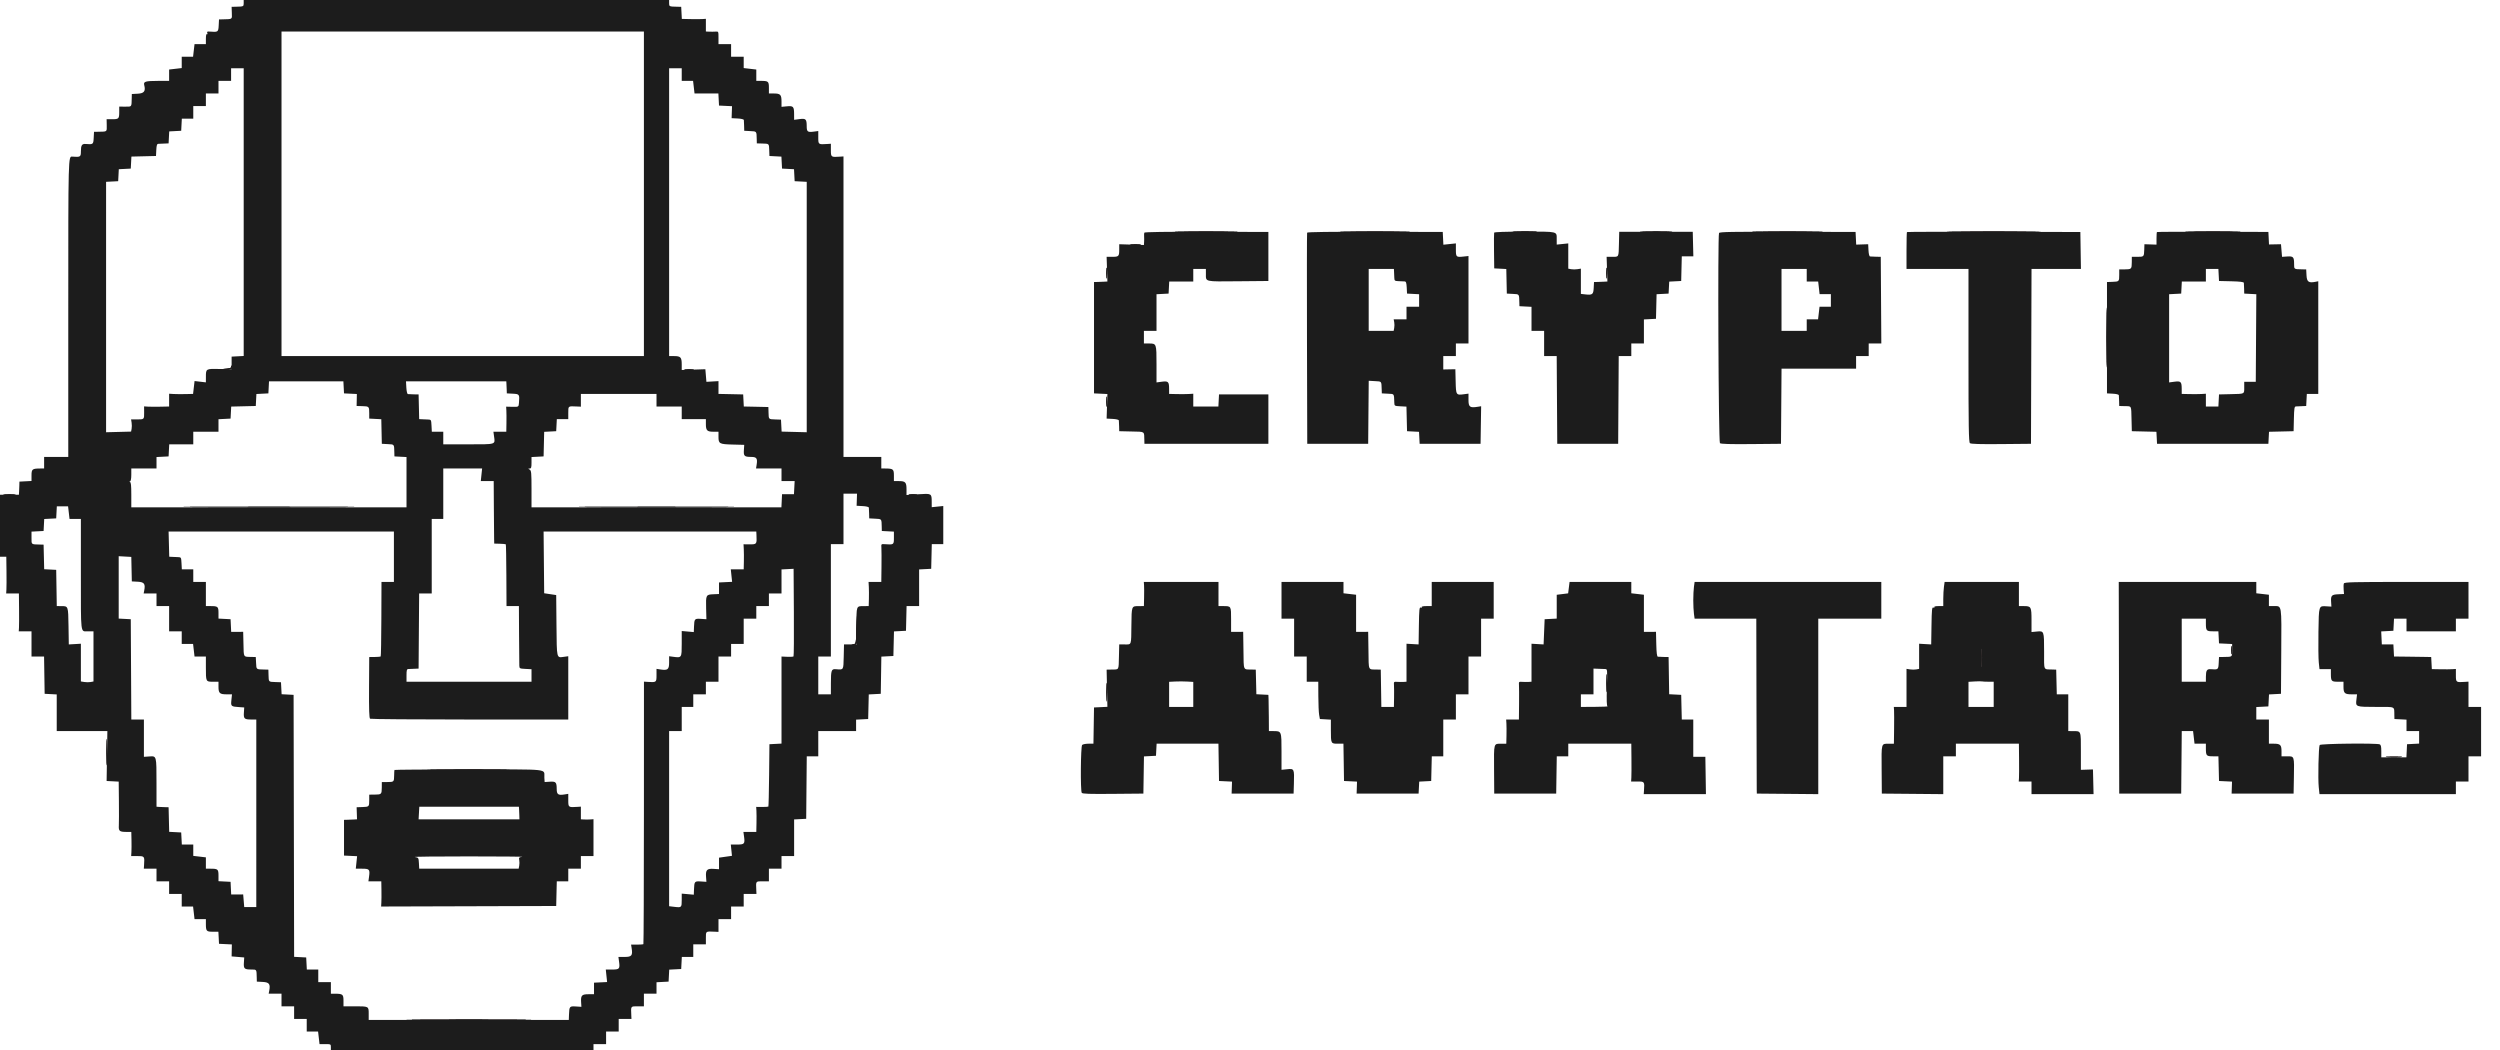 <svg id="svg" version="1.1" xmlns="http://www.w3.org/2000/svg" xmlns:xlink="http://www.w3.org/1999/xlink" width="400" height="168" viewBox="0, 0, 400,168"><g id="svgg"><path id="path0" d="M38.992 0.504 C 38.992 1.042,38.978 1.048,37.731 1.077 L 37.059 1.092 37.092 2.059 C 37.128 3.132,37.238 3.054,35.630 3.095 L 35.042 3.109 34.992 4.076 C 34.937 5.130,34.890 5.162,33.548 5.053 C 33.160 5.022,33.084 5.069,33.168 5.289 C 33.230 5.449,33.204 5.521,33.107 5.461 C 33.006 5.399,32.941 5.691,32.941 6.209 L 32.941 7.059 32.033 7.059 L 31.125 7.059 31.008 8.067 L 30.891 9.076 29.983 9.076 L 29.076 9.076 29.076 9.983 L 29.076 10.891 28.067 11.008 L 27.059 11.125 27.059 12.033 L 27.059 12.941 25.252 12.944 C 23.260 12.947,22.927 13.050,23.076 13.621 C 23.328 14.585,23.061 14.938,22.039 14.992 L 21.092 15.042 21.077 15.714 C 21.043 17.149,21.106 17.068,20.042 17.063 L 19.076 17.059 19.076 17.927 C 19.076 19.002,19.002 19.076,17.926 19.076 L 17.059 19.076 17.078 20.042 C 17.100 21.106,17.158 21.059,15.798 21.080 L 15.042 21.092 14.992 22.059 C 14.937 23.106,14.903 23.133,13.716 23.037 C 13.107 22.987,12.947 23.237,12.944 24.244 C 12.941 25.106,12.858 25.156,11.579 25.060 C 10.914 25.010,10.924 24.632,10.924 49.855 L 10.924 73.109 8.992 73.109 L 7.059 73.109 7.059 74.034 L 7.059 74.958 6.429 74.960 C 5.168 74.965,5.042 75.065,5.042 76.062 L 5.042 76.958 4.076 77.008 L 3.109 77.059 3.095 77.647 C 3.086 77.971,3.068 78.443,3.052 78.697 L 3.025 79.160 1.513 79.160 L 0.000 79.160 0.000 84.118 L 0.000 89.076 0.504 89.076 L 1.008 89.076 1.038 91.387 C 1.054 92.658,1.049 93.981,1.026 94.328 L 0.986 94.958 2.005 94.958 L 3.025 94.958 3.050 97.437 C 3.063 98.800,3.057 100.162,3.036 100.462 L 2.999 101.008 4.020 101.008 L 5.042 101.008 5.042 103.025 L 5.042 105.042 6.047 105.042 L 7.051 105.042 7.097 108.025 L 7.143 111.008 8.109 111.059 L 9.076 111.109 9.076 114.042 L 9.076 116.975 13.127 116.975 L 17.179 116.975 17.119 120.966 L 17.059 124.958 18.025 125.008 L 18.992 125.059 19.025 128.202 C 19.043 129.930,19.038 131.677,19.014 132.084 C 18.961 132.967,19.120 133.103,20.210 133.107 L 21.008 133.109 21.038 134.412 C 21.054 135.128,21.049 135.998,21.026 136.345 L 20.986 136.975 22.005 136.975 C 23.132 136.975,23.147 136.997,23.048 138.445 L 23.011 138.992 24.026 138.992 L 25.042 138.992 25.042 140.000 L 25.042 141.008 26.050 141.008 L 27.059 141.008 27.059 142.017 L 27.059 143.025 28.067 143.025 L 29.076 143.025 29.076 144.034 L 29.076 145.042 29.983 145.042 L 30.891 145.042 31.008 146.050 L 31.125 147.059 32.033 147.059 L 32.941 147.059 32.941 147.801 C 32.941 148.978,33.025 149.076,34.043 149.076 L 34.941 149.076 34.992 150.042 L 35.042 151.008 36.069 151.058 L 37.097 151.107 37.078 152.066 L 37.059 153.025 38.067 153.109 L 39.076 153.193 39.023 154.017 C 38.960 154.993,39.096 155.120,40.210 155.123 C 41.077 155.126,41.046 155.081,41.077 156.387 L 41.092 157.059 42.039 157.109 C 43.077 157.163,43.285 157.449,43.076 158.529 L 42.986 158.992 44.014 158.992 L 45.042 158.992 45.042 160.000 L 45.042 161.008 46.050 161.008 L 47.059 161.008 47.059 162.017 L 47.059 163.025 48.067 163.025 L 49.076 163.025 49.076 164.034 L 49.076 165.042 49.983 165.042 L 50.891 165.042 51.008 166.050 L 51.125 167.059 52.033 167.059 C 52.930 167.059,52.941 167.065,52.941 167.563 L 52.941 168.067 73.950 168.067 L 94.958 168.067 94.958 167.563 L 94.958 167.059 95.966 167.059 L 96.975 167.059 96.975 166.050 L 96.975 165.042 97.983 165.042 L 98.992 165.042 98.992 164.034 L 98.992 163.025 100.013 163.025 L 101.034 163.025 101.005 162.395 C 100.939 160.958,100.902 161.008,102.017 161.008 L 103.025 161.008 103.025 160.000 L 103.025 158.992 104.034 158.992 L 105.042 158.992 105.042 158.076 L 105.042 157.160 106.008 157.109 L 106.975 157.059 107.025 156.101 L 107.075 155.142 108.033 155.092 L 108.992 155.042 109.042 154.076 L 109.092 153.109 110.008 153.109 L 110.924 153.109 110.924 152.101 L 110.924 151.092 111.933 151.092 L 112.941 151.092 112.941 150.084 C 112.941 148.969,112.891 149.006,114.328 149.072 L 114.958 149.101 114.958 148.080 L 114.958 147.059 115.966 147.059 L 116.975 147.059 116.975 146.050 L 116.975 145.042 117.983 145.042 L 118.992 145.042 118.992 144.034 L 118.992 143.025 120.013 143.025 L 121.034 143.025 121.005 142.395 C 120.939 140.958,120.902 141.008,122.017 141.008 L 123.025 141.008 123.025 140.000 L 123.025 138.992 124.034 138.992 L 125.042 138.992 125.042 137.983 L 125.042 136.975 126.050 136.975 L 127.059 136.975 127.059 134.042 L 127.059 131.109 128.025 131.059 L 128.992 131.008 129.036 126.008 L 129.081 121.008 130.003 121.008 L 130.924 121.008 130.924 118.992 L 130.924 116.975 133.950 116.975 L 136.975 116.975 136.975 116.059 L 136.975 115.143 137.941 115.092 L 138.908 115.042 138.955 113.075 L 139.002 111.109 139.963 111.059 L 140.924 111.008 140.970 108.033 L 141.016 105.059 141.979 105.008 L 142.941 104.958 142.988 102.991 L 143.036 101.025 143.997 100.975 L 144.958 100.924 145.005 98.950 L 145.053 96.975 146.056 96.975 L 147.059 96.975 147.059 94.042 L 147.059 91.109 148.025 91.059 L 148.992 91.008 149.039 89.034 L 149.086 87.059 150.005 87.059 L 150.924 87.059 150.924 84.010 L 150.924 80.961 150.000 81.057 L 149.076 81.152 149.073 80.282 C 149.069 78.944,149.066 78.942,146.913 79.082 L 145.042 79.203 145.042 78.291 C 145.042 77.171,144.862 76.975,143.832 76.975 L 143.025 76.975 143.025 76.070 C 143.025 75.064,142.902 74.965,141.639 74.960 L 141.008 74.958 141.008 74.034 L 141.008 73.109 137.983 73.109 L 134.958 73.109 134.958 49.068 L 134.958 25.027 134.412 25.065 C 132.963 25.164,132.941 25.149,132.941 24.020 L 132.941 22.999 132.395 23.036 C 130.930 23.137,130.924 23.134,130.924 21.995 L 130.924 20.964 130.231 21.057 C 129.217 21.193,129.076 21.088,129.073 20.192 C 129.069 19.053,128.936 18.922,127.916 19.057 L 127.059 19.171 127.056 18.283 C 127.053 17.043,126.933 16.912,125.900 17.011 L 125.042 17.094 125.042 16.227 C 125.042 15.155,124.854 14.958,123.832 14.958 L 123.025 14.958 123.025 14.052 C 123.025 13.024,122.930 12.941,121.751 12.941 L 121.008 12.941 121.008 12.033 L 121.008 11.125 120.000 11.008 L 118.992 10.891 118.992 9.983 L 118.992 9.076 117.983 9.076 L 116.975 9.076 116.975 8.067 L 116.975 7.059 115.966 7.059 L 114.958 7.059 114.958 6.040 C 114.958 5.031,114.953 5.021,114.496 5.057 C 114.242 5.076,113.788 5.081,113.487 5.067 L 112.941 5.042 112.941 4.026 L 112.941 3.011 112.395 3.048 C 112.095 3.069,111.229 3.072,110.471 3.055 L 109.092 3.025 109.042 2.059 L 108.992 1.092 108.319 1.077 C 107.072 1.048,107.059 1.042,107.059 0.504 L 107.059 0.000 73.025 0.000 L 38.992 0.000 38.992 0.504 M103.025 31.008 L 103.025 56.975 74.034 56.975 L 45.042 56.975 45.042 31.008 L 45.042 5.042 74.034 5.042 L 103.025 5.042 103.025 31.008 M38.992 33.941 L 38.992 56.958 38.025 57.008 L 37.059 57.059 37.059 58.067 L 37.059 59.076 35.134 59.036 C 32.940 58.991,32.948 58.987,32.944 60.296 L 32.941 61.179 32.036 61.073 L 31.130 60.967 31.011 61.996 L 30.891 63.025 29.689 63.054 C 29.028 63.069,28.166 63.063,27.773 63.040 L 27.059 62.997 27.059 64.020 L 27.059 65.042 25.672 65.071 C 24.910 65.088,24.008 65.083,23.669 65.062 L 23.053 65.022 23.061 65.962 C 23.071 67.116,23.081 67.107,21.919 67.107 L 20.972 67.107 21.058 67.635 C 21.105 67.926,21.105 68.364,21.058 68.610 L 20.973 69.056 18.974 69.108 L 16.974 69.160 16.974 49.126 L 16.975 29.092 17.941 29.042 L 18.908 28.992 18.958 28.033 L 19.008 27.075 19.966 27.025 L 20.924 26.975 20.975 26.014 L 21.025 25.053 22.991 25.005 L 24.958 24.958 25.008 23.992 C 25.049 23.220,25.117 23.022,25.345 23.012 C 25.502 23.004,25.933 22.985,26.303 22.970 L 26.975 22.941 27.025 21.983 L 27.075 21.025 28.033 20.975 L 28.992 20.924 29.042 19.958 L 29.092 18.992 30.008 18.992 L 30.924 18.992 30.924 17.983 L 30.924 16.975 31.933 16.975 L 32.941 16.975 32.941 15.966 L 32.941 14.958 33.950 14.958 L 34.958 14.958 34.958 13.950 L 34.958 12.941 35.966 12.941 L 36.975 12.941 36.975 11.933 L 36.975 10.924 37.983 10.924 L 38.992 10.924 38.992 33.941 M109.076 11.933 L 109.076 12.941 109.983 12.941 L 110.891 12.941 111.008 13.950 L 111.125 14.958 113.033 14.958 L 114.941 14.958 114.992 15.924 L 115.042 16.891 116.083 16.941 L 117.123 16.990 117.091 17.949 L 117.059 18.908 118.025 18.958 C 118.618 18.989,119.001 19.086,119.017 19.210 C 119.031 19.321,119.050 19.752,119.059 20.168 L 119.076 20.924 120.042 20.975 C 121.091 21.029,121.047 20.974,121.077 22.269 L 121.092 22.941 121.985 22.965 C 123.076 22.995,123.041 22.960,123.079 24.059 L 123.109 24.958 124.067 25.008 L 125.026 25.058 125.076 26.017 L 125.126 26.975 126.084 27.025 L 127.043 27.075 127.093 28.033 L 127.143 28.992 128.109 29.042 L 129.076 29.092 129.076 49.126 L 129.076 69.160 127.067 69.108 L 125.058 69.056 125.008 68.099 L 124.958 67.143 124.059 67.112 C 122.960 67.075,122.995 67.110,122.965 66.018 L 122.941 65.126 122.353 65.111 C 122.029 65.103,121.145 65.084,120.387 65.069 L 119.008 65.042 118.958 64.076 L 118.908 63.109 118.235 63.094 C 117.866 63.085,116.977 63.066,116.261 63.052 L 114.958 63.025 114.958 62.002 L 114.958 60.980 113.992 61.036 L 113.025 61.092 112.941 60.084 L 112.857 59.076 110.966 59.137 L 109.076 59.199 109.076 58.288 C 109.076 57.171,108.895 56.975,107.866 56.975 L 107.059 56.975 107.059 33.950 L 107.059 10.924 108.067 10.924 L 109.076 10.924 109.076 11.933 M183.089 37.227 C 183.056 37.319,183.042 37.584,183.058 37.815 C 183.074 38.046,183.073 38.453,183.056 38.718 L 183.025 39.201 181.050 39.138 L 179.076 39.076 179.076 39.944 C 179.076 41.020,179.003 41.092,177.927 41.092 L 177.059 41.092 177.122 43.067 L 177.184 45.042 176.701 45.069 C 176.436 45.084,175.954 45.103,175.630 45.111 L 175.042 45.126 175.042 54.034 L 175.042 62.941 176.112 62.992 L 177.182 63.042 177.121 65.009 L 177.059 66.975 178.025 67.025 C 178.618 67.056,179.001 67.154,179.017 67.277 C 179.031 67.388,179.050 67.819,179.059 68.235 L 179.076 68.992 181.050 69.039 C 183.254 69.092,183.058 68.959,183.095 70.420 L 183.109 71.008 193.025 71.008 L 202.941 71.008 202.941 67.059 L 202.941 63.109 198.992 63.109 L 195.042 63.109 194.992 64.076 L 194.941 65.042 192.933 65.042 L 190.924 65.042 190.924 64.020 L 190.924 62.997 190.210 63.040 C 189.817 63.063,188.947 63.069,188.277 63.054 L 187.059 63.025 187.056 62.227 C 187.053 61.069,186.922 60.939,185.900 61.074 L 185.042 61.188 185.042 58.275 C 185.042 54.974,185.036 54.958,183.832 54.958 L 183.025 54.958 183.025 53.950 L 183.025 52.941 184.034 52.941 L 185.042 52.941 185.042 50.008 L 185.042 47.076 186.008 47.025 L 186.975 46.975 187.025 46.008 L 187.076 45.042 189.000 45.042 L 190.924 45.042 190.924 44.034 L 190.924 43.025 191.933 43.025 L 192.941 43.025 192.944 43.824 C 192.948 45.120,192.655 45.052,198.079 45.003 L 202.941 44.958 202.941 41.036 L 202.941 37.113 193.046 37.086 C 186.577 37.068,183.129 37.117,183.089 37.227 M209.137 37.227 C 209.102 37.319,209.093 44.958,209.116 54.202 L 209.160 71.008 214.034 71.008 L 218.908 71.008 218.952 65.966 L 218.996 60.924 220.002 60.981 C 221.101 61.044,221.023 60.943,221.072 62.353 L 221.092 62.941 222.059 62.992 C 223.122 63.047,223.031 62.917,223.090 64.454 C 223.109 64.947,223.131 64.959,224.070 65.008 L 225.031 65.058 225.079 67.025 L 225.126 68.992 226.084 69.042 L 227.043 69.092 227.093 70.050 L 227.143 71.008 232.017 71.008 L 236.891 71.008 236.937 68.003 L 236.983 64.997 236.427 65.087 C 235.185 65.288,234.958 65.119,234.958 63.992 L 234.958 62.981 234.285 63.071 C 232.968 63.248,232.957 63.232,232.904 61.032 L 232.857 59.076 231.891 59.095 L 230.924 59.115 230.924 58.045 L 230.924 56.975 231.933 56.975 L 232.941 56.975 232.941 55.966 L 232.941 54.958 233.950 54.958 L 234.958 54.958 234.958 47.960 L 234.958 40.962 234.160 41.049 C 233.001 41.176,232.941 41.122,232.941 39.962 L 232.941 38.944 231.941 39.048 L 230.940 39.153 230.890 38.134 L 230.840 37.114 220.021 37.087 C 212.937 37.068,209.179 37.117,209.137 37.227 M239.063 37.227 C 239.033 37.319,239.024 38.643,239.042 40.168 L 239.076 42.941 240.042 42.992 L 241.008 43.042 241.035 44.336 C 241.049 45.048,241.068 45.933,241.077 46.303 L 241.092 46.975 242.059 47.025 C 243.114 47.080,243.060 47.008,243.095 48.403 L 243.109 48.992 244.076 49.042 L 245.042 49.092 245.042 51.017 L 245.042 52.941 246.050 52.941 L 247.059 52.941 247.059 54.958 L 247.059 56.975 248.065 56.975 L 249.072 56.975 249.116 63.992 L 249.160 71.008 254.034 71.008 L 258.908 71.008 258.951 63.992 L 258.995 56.975 260.002 56.975 L 261.008 56.975 261.008 55.966 L 261.008 54.958 262.017 54.958 L 263.025 54.958 263.025 53.034 L 263.025 51.109 263.992 51.059 L 264.958 51.008 265.005 49.042 L 265.053 47.075 266.014 47.025 L 266.975 46.975 267.025 46.017 L 267.075 45.058 268.033 45.008 L 268.992 44.958 269.039 42.983 L 269.086 41.008 270.011 41.008 L 270.935 41.008 270.888 39.050 L 270.840 37.092 264.958 37.092 L 259.076 37.093 259.031 38.997 C 258.979 41.212,259.042 41.092,257.927 41.092 L 257.059 41.092 257.122 43.067 L 257.184 45.042 256.701 45.069 C 256.436 45.084,255.954 45.103,255.630 45.111 L 255.042 45.126 254.992 46.074 C 254.937 47.132,254.789 47.238,253.563 47.095 L 252.941 47.022 252.941 45.002 L 252.941 42.981 252.389 43.071 C 252.085 43.120,251.631 43.121,251.381 43.073 L 250.924 42.986 250.924 40.965 L 250.924 38.945 250.000 39.040 L 249.076 39.135 249.073 38.265 C 249.069 36.996,249.336 37.059,243.970 37.059 C 240.883 37.059,239.097 37.120,239.063 37.227 M275.044 37.283 C 274.818 37.872,274.959 70.716,275.188 70.906 C 275.352 71.042,276.810 71.085,280.188 71.053 L 284.958 71.008 285.002 65.000 L 285.046 58.992 291.011 58.992 L 296.975 58.992 296.975 57.983 L 296.975 56.975 297.983 56.975 L 298.992 56.975 298.992 55.966 L 298.992 54.958 300.002 54.958 L 301.012 54.958 300.968 48.025 L 300.924 41.092 300.168 41.076 C 299.752 41.067,299.321 41.048,299.210 41.034 C 299.086 41.018,298.989 40.635,298.958 40.042 L 298.908 39.076 297.949 39.108 L 296.990 39.140 296.941 38.127 L 296.891 37.114 286.010 37.087 C 277.085 37.064,275.114 37.099,275.044 37.283 M305.112 37.129 C 305.074 37.167,305.042 38.510,305.042 40.112 L 305.042 43.025 310.000 43.025 L 314.958 43.025 314.958 56.870 C 314.958 68.395,314.997 70.747,315.188 70.906 C 315.352 71.042,316.810 71.085,320.188 71.053 L 324.958 71.008 325.001 57.017 L 325.044 43.025 328.996 43.025 L 332.949 43.025 332.903 40.073 L 332.857 37.121 319.020 37.090 C 311.409 37.073,305.151 37.090,305.112 37.129 M345.112 37.129 C 345.074 37.167,345.042 37.636,345.042 38.170 L 345.042 39.141 344.076 39.108 L 343.109 39.076 343.079 39.975 C 343.041 41.081,343.029 41.092,341.961 41.092 L 341.092 41.092 341.086 41.968 C 341.077 43.049,341.032 43.094,339.951 43.102 L 339.076 43.109 339.076 43.977 C 339.076 45.043,339.061 45.058,337.987 45.095 L 337.118 45.126 337.118 54.034 L 337.117 62.941 338.054 62.992 C 338.625 63.022,339.002 63.121,339.017 63.244 C 339.031 63.355,339.050 63.786,339.059 64.202 L 339.076 64.958 339.968 64.982 C 341.089 65.012,340.988 64.817,341.044 67.067 L 341.092 68.992 343.059 69.039 L 345.026 69.086 345.076 70.047 L 345.126 71.008 354.034 71.008 L 362.941 71.008 362.991 70.047 L 363.042 69.086 365.008 69.039 L 366.975 68.992 367.022 67.017 C 367.064 65.287,367.105 65.040,367.358 65.028 C 367.517 65.021,367.950 65.002,368.319 64.986 L 368.992 64.958 369.042 63.992 L 369.092 63.025 370.008 63.025 L 370.924 63.025 370.924 54.013 L 370.924 45.000 370.462 45.091 C 369.382 45.304,369.096 45.096,369.041 44.058 L 368.992 43.109 368.319 43.094 C 367.014 43.063,367.059 43.094,367.056 42.227 C 367.053 41.113,366.926 40.976,365.950 41.039 L 365.126 41.092 365.042 40.084 L 364.958 39.076 363.999 39.095 L 363.040 39.114 362.991 38.111 L 362.941 37.109 354.062 37.084 C 349.178 37.070,345.151 37.090,345.112 37.129 M223.048 43.487 C 223.060 43.742,223.079 44.176,223.090 44.454 C 223.108 44.922,223.158 44.960,223.782 44.986 C 224.151 45.002,224.582 45.021,224.740 45.028 C 224.968 45.039,225.035 45.237,225.076 46.008 L 225.126 46.975 226.092 47.025 L 227.059 47.076 227.059 48.076 L 227.059 49.076 226.050 49.076 L 225.042 49.076 225.042 50.084 L 225.042 51.092 224.014 51.092 L 222.986 51.092 223.076 51.555 C 223.125 51.809,223.124 52.225,223.074 52.479 L 222.983 52.941 220.987 52.941 L 218.992 52.941 218.992 47.983 L 218.992 43.025 221.008 43.025 L 223.025 43.025 223.048 43.487 M289.076 44.034 L 289.076 45.042 289.992 45.042 L 290.908 45.042 291.022 46.050 L 291.136 47.059 292.039 47.059 L 292.941 47.059 292.941 48.067 L 292.941 49.076 292.033 49.076 L 291.125 49.076 291.008 50.084 L 290.891 51.092 289.983 51.092 L 289.076 51.092 289.076 52.017 L 289.076 52.941 287.059 52.941 L 285.042 52.941 285.042 47.983 L 285.042 43.025 287.059 43.025 L 289.076 43.025 289.076 44.034 M354.992 43.992 L 355.042 44.958 357.017 45.005 C 358.414 45.039,358.999 45.113,359.017 45.257 C 359.031 45.370,359.050 45.803,359.059 46.218 L 359.076 46.975 360.044 47.025 L 361.012 47.076 360.968 54.084 L 360.924 61.092 360.000 61.092 L 359.076 61.092 359.076 61.961 C 359.076 63.075,359.200 63.010,356.965 63.063 L 355.042 63.109 354.992 64.076 L 354.941 65.042 353.941 65.042 L 352.941 65.042 352.941 64.020 L 352.941 62.997 352.227 63.040 C 351.834 63.063,350.964 63.069,350.294 63.054 L 349.076 63.025 349.073 62.227 C 349.069 61.069,348.939 60.939,347.916 61.074 L 347.059 61.188 347.059 54.132 L 347.059 47.076 348.025 47.025 L 348.992 46.975 349.042 46.008 L 349.092 45.042 351.017 45.042 L 352.941 45.042 352.941 44.034 L 352.941 43.025 353.941 43.025 L 354.941 43.025 354.992 43.992 M54.992 61.975 L 55.042 62.941 56.069 62.991 L 57.097 63.040 57.078 63.999 L 57.059 64.958 57.951 64.982 C 59.051 65.012,59.076 65.036,59.076 66.107 L 59.076 66.975 60.042 67.025 L 61.008 67.076 61.035 68.370 C 61.049 69.082,61.068 69.966,61.077 70.336 L 61.092 71.008 62.059 71.059 C 63.114 71.114,63.060 71.041,63.095 72.437 L 63.109 73.025 64.076 73.076 L 65.042 73.126 65.042 77.151 L 65.042 81.176 43.025 81.176 L 21.008 81.176 21.008 79.160 C 21.008 77.665,20.954 77.139,20.798 77.130 C 20.630 77.119,20.630 77.099,20.798 77.032 C 20.933 76.977,21.008 76.591,21.008 75.952 L 21.008 74.958 23.025 74.958 L 25.042 74.958 25.042 74.042 L 25.042 73.126 26.008 73.076 L 26.975 73.025 27.025 72.059 L 27.076 71.092 29.000 71.092 L 30.924 71.092 30.924 70.084 L 30.924 69.076 32.941 69.076 L 34.958 69.076 34.958 68.076 L 34.958 67.076 35.924 67.025 L 36.891 66.975 36.941 66.014 L 36.991 65.053 38.958 65.005 L 40.924 64.958 40.975 64.000 L 41.025 63.041 41.983 62.991 L 42.941 62.941 42.992 61.975 L 43.042 61.008 48.992 61.008 L 54.941 61.008 54.992 61.975 M81.030 61.387 C 81.042 61.595,81.061 62.029,81.072 62.353 L 81.092 62.941 82.059 62.992 C 83.115 63.047,83.146 63.092,83.035 64.454 C 82.981 65.119,82.989 65.114,81.913 65.089 L 80.982 65.067 81.019 65.685 C 81.039 66.025,81.045 66.926,81.032 67.689 L 81.008 69.076 79.977 69.076 L 78.946 69.076 79.049 69.828 C 79.231 71.158,79.445 71.092,74.940 71.092 L 70.924 71.092 70.924 70.084 L 70.924 69.076 70.008 69.076 L 69.092 69.076 69.042 68.109 C 68.993 67.164,68.981 67.142,68.487 67.123 C 68.210 67.113,67.778 67.094,67.526 67.081 L 67.069 67.059 67.022 65.084 L 66.975 63.109 66.218 63.097 C 65.803 63.091,65.374 63.072,65.267 63.055 C 65.151 63.037,65.049 62.614,65.015 62.017 L 64.958 61.008 72.983 61.008 L 81.008 61.008 81.030 61.387 M105.042 64.034 L 105.042 65.042 107.059 65.042 L 109.076 65.042 109.076 66.050 L 109.076 67.059 111.008 67.059 L 112.941 67.059 112.941 67.866 C 112.941 68.877,113.140 69.076,114.151 69.076 L 114.958 69.076 114.958 69.895 C 114.958 70.996,115.099 71.073,117.237 71.128 L 119.076 71.176 119.023 72.000 C 118.960 72.973,119.097 73.103,120.190 73.107 C 121.069 73.110,121.227 73.342,121.058 74.382 L 120.964 74.958 123.003 74.958 L 125.042 74.958 125.042 75.966 L 125.042 76.975 126.092 76.974 L 127.143 76.974 127.089 78.025 L 127.034 79.076 126.080 79.076 L 125.126 79.076 125.076 80.126 L 125.026 81.176 105.034 81.176 L 85.042 81.176 85.042 78.244 C 85.042 75.628,85.010 75.292,84.748 75.140 C 84.468 74.976,84.468 74.968,84.748 74.963 C 84.991 74.959,85.042 74.800,85.042 74.042 L 85.042 73.126 86.008 73.076 L 86.975 73.025 87.022 71.059 L 87.069 69.092 88.030 69.042 L 88.992 68.992 89.042 68.025 L 89.092 67.059 90.008 67.059 L 90.924 67.059 90.924 66.050 C 90.924 64.935,90.874 64.972,92.311 65.039 L 92.941 65.068 92.941 64.046 L 92.941 63.025 98.992 63.025 L 105.042 63.025 105.042 64.034 M77.032 75.966 L 76.927 76.975 77.959 76.975 L 78.992 76.975 79.017 81.218 C 79.031 83.553,79.050 85.803,79.059 86.218 L 79.076 86.975 79.968 86.999 C 80.459 87.012,80.891 87.053,80.928 87.090 C 80.965 87.127,81.006 89.366,81.019 92.066 L 81.042 96.975 82.034 96.975 L 83.025 96.975 83.048 101.471 C 83.060 103.943,83.079 106.193,83.090 106.471 C 83.109 106.964,83.130 106.976,84.076 107.025 L 85.042 107.076 85.042 108.076 L 85.042 109.076 75.042 109.076 L 65.042 109.076 65.042 108.067 C 65.042 107.224,65.090 107.057,65.336 107.045 C 65.498 107.038,65.933 107.019,66.303 107.003 L 66.975 106.975 67.019 100.966 L 67.063 94.958 68.069 94.958 L 69.076 94.958 69.076 88.992 L 69.076 83.025 70.000 83.025 L 70.924 83.025 70.924 78.992 L 70.924 74.958 74.031 74.958 L 77.138 74.958 77.032 75.966 M137.092 79.958 L 137.059 80.924 138.025 80.975 C 138.618 81.006,139.001 81.103,139.017 81.227 C 139.031 81.338,139.050 81.769,139.059 82.185 L 139.076 82.941 140.042 82.992 C 141.091 83.046,141.047 82.991,141.077 84.286 L 141.092 84.958 142.059 85.008 L 143.025 85.059 143.025 86.059 C 143.025 87.164,143.015 87.172,141.542 87.069 C 140.992 87.030,140.983 87.041,141.025 87.674 C 141.048 88.029,141.054 89.397,141.038 90.714 L 141.008 93.109 139.988 93.109 L 138.968 93.109 139.012 93.908 C 139.036 94.347,139.042 95.216,139.024 95.840 L 138.992 96.975 138.193 96.977 C 136.995 96.981,137.025 96.897,137.043 100.168 L 137.059 103.109 136.050 103.109 L 135.042 103.109 134.995 105.084 C 134.942 107.271,135.005 107.174,133.716 107.070 C 133.029 107.015,132.947 107.250,132.944 109.286 L 132.941 111.092 131.933 111.092 L 130.924 111.092 130.924 108.067 L 130.924 105.042 131.933 105.042 L 132.941 105.042 132.941 96.050 L 132.941 87.059 133.950 87.059 L 134.958 87.059 134.958 83.025 L 134.958 78.992 136.041 78.992 L 137.124 78.992 137.092 79.958 M11.008 82.017 L 11.125 83.025 12.033 83.025 L 12.941 83.025 12.941 91.751 C 12.941 101.742,12.853 101.008,14.052 101.008 L 14.958 101.008 14.958 105.022 L 14.958 109.036 14.502 109.124 C 14.251 109.172,13.797 109.171,13.493 109.121 L 12.941 109.032 12.941 106.014 L 12.941 102.996 11.975 103.053 L 11.008 103.109 10.962 100.175 C 10.911 96.932,10.929 96.981,9.794 96.977 L 9.084 96.975 9.038 94.076 L 8.992 91.176 8.030 91.126 L 7.069 91.076 7.022 89.109 L 6.975 87.143 6.387 87.128 C 4.958 87.092,5.042 87.159,5.042 86.059 L 5.042 85.059 6.008 85.008 L 6.975 84.958 7.025 84.000 L 7.075 83.041 8.033 82.991 L 8.992 82.941 9.042 81.975 L 9.092 81.008 9.992 81.008 L 10.891 81.008 11.008 82.017 M63.025 89.076 L 63.025 93.109 62.032 93.109 L 61.038 93.109 61.017 99.026 C 61.006 102.280,60.958 104.981,60.911 105.027 C 60.864 105.074,60.432 105.115,59.951 105.119 L 59.076 105.126 59.047 109.998 C 59.026 113.565,59.071 114.904,59.215 114.996 C 59.323 115.065,66.502 115.122,75.168 115.123 L 90.924 115.126 90.924 110.061 L 90.924 104.996 90.206 105.095 C 89.039 105.255,89.086 105.453,89.036 100.076 L 88.992 95.210 88.030 95.066 L 87.068 94.921 87.022 89.982 L 86.975 85.042 103.992 85.042 L 121.008 85.042 121.035 85.588 C 121.106 87.081,121.088 87.105,119.908 87.095 L 118.963 87.086 119.005 87.871 C 119.028 88.302,119.034 89.204,119.019 89.874 L 118.992 91.092 117.959 91.092 L 116.927 91.092 117.031 92.093 L 117.136 93.093 116.089 93.143 L 115.042 93.193 115.042 94.118 L 115.042 95.042 114.129 95.081 C 112.961 95.132,112.926 95.200,112.980 97.311 L 113.025 99.076 112.144 99.018 C 111.134 98.952,111.088 99.006,111.040 100.296 L 111.008 101.134 110.042 101.048 L 109.076 100.962 109.076 102.982 C 109.076 105.260,109.071 105.268,107.732 105.088 L 107.059 104.998 107.059 106.009 C 107.059 107.135,106.832 107.305,105.594 107.104 L 105.042 107.015 105.042 108.045 C 105.042 109.183,105.022 109.198,103.575 109.099 L 103.033 109.062 103.027 130.023 C 103.024 141.552,102.986 151.019,102.943 151.062 C 102.900 151.105,102.439 151.140,101.919 151.140 L 100.972 151.140 101.058 151.669 C 101.255 152.881,101.080 153.109,99.958 153.109 L 98.946 153.109 99.049 153.862 C 99.207 155.015,99.110 155.126,97.941 155.126 L 96.927 155.126 97.031 156.127 L 97.136 157.127 96.089 157.177 L 95.042 157.227 95.042 158.151 L 95.042 159.076 94.153 159.076 C 93.094 159.076,92.912 159.271,92.978 160.336 L 93.025 161.092 92.144 161.035 C 91.132 160.969,91.088 161.021,91.040 162.332 L 91.008 163.191 75.000 163.192 L 58.992 163.193 58.992 162.203 C 58.992 160.996,59.016 161.008,56.709 161.008 L 54.958 161.008 54.958 160.104 C 54.958 159.097,54.834 158.998,53.571 158.994 L 52.941 158.992 52.941 158.067 L 52.941 157.143 51.933 157.143 L 50.924 157.143 50.924 156.134 L 50.924 155.126 50.008 155.126 L 49.092 155.126 49.042 154.160 L 48.992 153.193 48.026 153.143 L 47.060 153.093 47.017 132.134 L 46.975 111.176 46.017 111.126 L 45.058 111.076 45.008 110.118 L 44.958 109.160 44.059 109.129 C 42.960 109.092,42.995 109.126,42.965 108.035 L 42.941 107.143 42.353 107.128 C 40.957 107.093,41.030 107.148,40.975 106.092 L 40.924 105.126 40.252 105.110 C 38.899 105.079,39.007 105.249,38.955 103.067 L 38.908 101.092 37.948 101.096 L 36.989 101.100 36.940 100.088 L 36.891 99.076 35.924 99.025 L 34.958 98.975 34.958 98.077 C 34.958 97.059,34.861 96.975,33.684 96.975 L 32.941 96.975 32.941 95.042 L 32.941 93.109 31.933 93.109 L 30.924 93.109 30.924 92.101 L 30.924 91.092 30.008 91.092 L 29.092 91.092 29.042 90.126 C 28.993 89.181,28.981 89.159,28.487 89.140 C 28.210 89.130,27.780 89.111,27.531 89.098 L 27.079 89.076 27.027 87.059 L 26.975 85.041 45.000 85.042 L 63.025 85.042 63.025 89.076 M21.035 90.393 C 21.049 91.101,21.068 91.983,21.077 92.353 L 21.092 93.025 22.041 93.075 C 23.080 93.130,23.287 93.415,23.074 94.496 L 22.983 94.958 24.013 94.958 L 25.042 94.958 25.042 95.966 L 25.042 96.975 26.050 96.975 L 27.059 96.975 27.059 98.992 L 27.059 101.008 28.067 101.008 L 29.076 101.008 29.076 102.017 L 29.076 103.025 29.983 103.025 L 30.891 103.025 31.008 104.034 L 31.125 105.042 32.033 105.042 L 32.941 105.042 32.941 106.793 C 32.941 109.078,32.940 109.076,34.052 109.076 L 34.958 109.076 34.958 109.882 C 34.958 110.907,35.155 111.092,36.240 111.092 L 37.119 111.092 37.024 112.008 C 36.919 113.031,36.943 113.051,38.403 113.148 L 39.076 113.193 39.023 114.017 C 38.960 114.993,39.096 115.120,40.210 115.123 L 41.008 115.126 41.008 130.126 L 41.007 145.126 40.042 145.126 L 39.076 145.126 38.992 144.118 L 38.908 143.109 37.948 143.113 L 36.989 143.117 36.940 142.105 L 36.891 141.092 35.924 141.042 L 34.958 140.992 34.958 140.094 C 34.958 139.076,34.861 138.992,33.684 138.992 L 32.941 138.992 32.941 138.084 L 32.941 137.176 31.933 137.059 L 30.924 136.942 30.924 136.034 L 30.924 135.126 30.008 135.126 L 29.092 135.126 29.042 134.160 L 28.992 133.193 28.030 133.143 L 27.069 133.093 27.022 131.126 L 26.975 129.160 26.387 129.145 C 26.063 129.137,25.628 129.118,25.420 129.103 L 25.042 129.076 25.039 125.252 C 25.036 120.872,25.058 120.952,23.887 121.033 L 23.025 121.092 23.025 118.109 L 23.025 115.126 22.018 115.126 L 21.012 115.126 20.968 107.101 L 20.924 99.076 19.958 99.025 L 18.992 98.975 18.991 93.983 L 18.991 88.992 20.000 89.049 L 21.008 89.105 21.035 90.393 M126.963 105.026 C 126.908 105.081,126.453 105.108,125.952 105.086 L 125.042 105.046 125.042 112.010 L 125.042 118.975 124.076 119.025 L 123.109 119.076 123.058 124.029 C 123.030 126.753,122.976 129.013,122.938 129.051 C 122.900 129.089,122.446 129.116,121.929 129.112 L 120.989 129.103 121.028 129.720 C 121.050 130.059,121.054 130.960,121.038 131.723 L 121.008 133.109 119.977 133.109 L 118.946 133.109 119.049 133.862 C 119.207 135.015,119.110 135.126,117.942 135.126 L 116.928 135.126 117.021 136.029 L 117.114 136.932 116.078 137.079 L 115.042 137.227 115.042 138.151 L 115.042 139.076 114.192 139.020 C 113.117 138.950,112.886 139.189,112.967 140.289 L 113.025 141.092 112.144 141.035 C 111.134 140.969,111.088 141.022,111.040 142.312 L 111.008 143.151 110.042 143.065 L 109.076 142.979 109.076 144.000 C 109.076 145.203,109.047 145.231,107.923 145.098 L 107.059 144.995 107.059 130.985 L 107.059 116.975 108.067 116.975 L 109.076 116.975 109.076 115.042 L 109.076 113.109 110.000 113.109 L 110.924 113.109 110.924 112.101 L 110.924 111.092 111.933 111.092 L 112.941 111.092 112.941 110.084 L 112.941 109.076 113.950 109.076 L 114.958 109.076 114.958 107.059 L 114.958 105.042 115.966 105.042 L 116.975 105.042 116.975 104.034 L 116.975 103.025 117.983 103.025 L 118.992 103.025 118.992 101.008 L 118.992 98.992 120.000 98.992 L 121.008 98.992 121.008 97.983 L 121.008 96.975 122.017 96.975 L 123.025 96.975 123.025 95.966 L 123.025 94.958 124.034 94.958 L 125.042 94.958 125.042 93.034 L 125.042 91.109 126.008 91.059 L 126.975 91.008 127.019 97.967 C 127.043 101.795,127.018 104.971,126.963 105.026 M183.048 93.655 C 183.069 93.956,183.072 94.826,183.055 95.588 L 183.025 96.975 182.227 96.977 C 181.032 96.981,181.059 96.912,181.024 100.078 C 180.987 103.343,181.071 103.109,179.943 103.109 L 179.076 103.109 179.031 105.031 C 178.978 107.272,179.066 107.104,177.944 107.126 L 177.059 107.143 177.121 110.118 L 177.183 113.092 176.113 113.143 L 175.042 113.193 174.996 116.092 L 174.950 118.992 174.147 118.992 C 173.706 118.992,173.254 119.082,173.143 119.193 C 172.910 119.426,172.853 126.492,173.081 126.851 C 173.186 127.017,174.301 127.054,178.079 127.019 L 182.941 126.975 182.987 124.000 L 183.033 121.025 183.995 120.975 L 184.958 120.924 185.008 119.958 L 185.059 118.992 190.005 118.992 L 194.950 118.992 194.996 121.975 L 195.042 124.958 196.083 125.008 L 197.123 125.058 197.091 126.016 L 197.059 126.975 202.017 126.975 L 206.975 126.975 207.024 125.378 C 207.097 123.013,207.072 122.959,205.958 123.075 L 205.042 123.169 205.042 120.246 C 205.042 116.947,205.053 116.975,203.709 116.975 L 203.025 116.975 203.012 114.748 C 203.004 113.523,202.985 112.218,202.970 111.849 L 202.941 111.176 201.980 111.126 L 201.019 111.076 200.972 109.109 L 200.924 107.143 200.336 107.128 C 198.852 107.091,199.005 107.429,198.953 104.076 L 198.908 101.092 197.941 101.097 L 196.975 101.101 196.975 99.140 C 196.975 96.941,196.995 96.975,195.701 96.975 L 194.958 96.975 194.958 95.042 L 194.958 93.109 188.984 93.109 L 183.011 93.109 183.048 93.655 M205.042 96.050 L 205.042 98.992 206.050 98.992 L 207.059 98.992 207.059 102.017 L 207.059 105.042 208.067 105.042 L 209.076 105.042 209.076 107.059 L 209.076 109.076 210.000 109.076 L 210.924 109.076 210.934 111.387 C 210.939 112.658,210.997 114.000,211.062 114.370 L 211.181 115.042 212.061 115.093 L 212.941 115.144 212.941 116.802 C 212.941 118.984,212.945 118.992,214.048 118.992 L 214.950 118.992 214.996 121.975 L 215.042 124.958 216.083 125.008 L 217.123 125.058 217.091 126.016 L 217.059 126.975 222.017 126.975 L 226.975 126.975 227.025 126.017 L 227.075 125.058 228.033 125.008 L 228.992 124.958 229.039 122.983 L 229.086 121.008 230.005 121.008 L 230.924 121.008 230.924 118.067 L 230.924 115.126 231.933 115.126 L 232.941 115.126 232.941 113.109 L 232.941 111.092 233.950 111.092 L 234.958 111.092 234.958 108.067 L 234.958 105.042 235.966 105.042 L 236.975 105.042 236.975 102.017 L 236.975 98.992 237.983 98.992 L 238.992 98.992 238.992 96.050 L 238.992 93.109 234.034 93.109 L 229.076 93.109 229.076 95.042 L 229.076 96.975 228.225 96.975 C 227.708 96.975,227.415 97.040,227.478 97.141 C 227.536 97.236,227.470 97.265,227.324 97.208 C 227.100 97.123,227.061 97.499,227.021 100.110 L 226.975 103.109 226.008 103.053 L 225.042 102.996 225.042 106.036 L 225.042 109.076 224.580 109.106 C 224.326 109.122,223.865 109.118,223.557 109.097 C 223.021 109.059,222.998 109.081,223.035 109.613 C 223.057 109.918,223.063 110.830,223.050 111.639 L 223.025 113.109 222.021 113.109 L 221.016 113.109 220.970 110.126 L 220.924 107.143 220.336 107.128 C 218.852 107.091,219.005 107.429,218.953 104.076 L 218.908 101.092 217.941 101.097 L 216.975 101.101 216.975 98.130 L 216.975 95.159 215.966 95.042 L 214.958 94.925 214.958 94.017 L 214.958 93.109 210.000 93.109 L 205.042 93.109 205.042 96.050 M251.017 94.023 L 250.903 94.936 249.989 95.051 L 249.076 95.165 249.076 97.070 L 249.076 98.975 248.109 99.025 L 247.143 99.076 247.059 101.092 L 246.975 103.109 246.008 103.053 L 245.042 102.996 245.042 106.036 L 245.042 109.076 244.580 109.106 C 244.326 109.122,243.865 109.118,243.557 109.097 C 243.021 109.059,242.998 109.081,243.035 109.613 C 243.057 109.918,243.063 111.284,243.050 112.647 L 243.025 115.126 242.005 115.126 L 240.986 115.126 241.026 115.756 C 241.049 116.103,241.054 116.973,241.038 117.689 L 241.008 118.992 240.210 118.994 C 238.970 118.998,239.021 118.815,239.050 123.109 L 239.076 126.975 244.034 126.975 L 248.992 126.975 249.037 123.992 L 249.083 121.008 250.004 121.008 L 250.924 121.008 250.924 120.000 L 250.924 118.992 255.966 118.992 L 261.008 118.992 261.032 121.387 C 261.045 122.704,261.038 124.065,261.017 124.412 L 260.979 125.042 262.002 125.042 C 263.133 125.042,263.137 125.049,263.036 126.513 L 262.999 127.059 267.974 127.059 L 272.949 127.059 272.903 124.076 L 272.857 121.092 271.890 121.092 L 270.924 121.092 270.924 118.109 L 270.924 115.126 270.005 115.126 L 269.086 115.126 269.039 113.151 L 268.992 111.176 268.029 111.126 L 267.067 111.076 267.021 108.101 L 266.975 105.126 266.218 105.114 C 265.803 105.108,265.370 105.089,265.257 105.072 C 265.113 105.051,265.039 104.461,265.005 103.067 L 264.958 101.092 263.992 101.097 L 263.025 101.101 263.025 98.130 L 263.025 95.159 262.017 95.042 L 261.008 94.925 261.008 94.017 L 261.008 93.109 256.070 93.109 L 251.131 93.109 251.017 94.023 M271.031 93.889 C 270.972 94.318,270.924 95.291,270.924 96.050 C 270.924 96.810,270.972 97.783,271.031 98.212 L 271.138 98.992 276.073 98.992 L 281.008 98.992 281.035 112.311 C 281.049 119.637,281.068 125.933,281.077 126.303 L 281.092 126.975 286.008 127.019 L 290.924 127.064 290.924 113.028 L 290.924 98.992 295.966 98.992 L 301.008 98.992 301.008 96.050 L 301.008 93.109 286.073 93.109 L 271.138 93.109 271.031 93.889 M311.031 93.889 C 310.972 94.318,310.924 95.188,310.924 95.822 L 310.924 96.975 310.158 96.975 C 309.696 96.975,309.433 97.041,309.495 97.141 C 309.553 97.236,309.487 97.265,309.340 97.208 C 309.117 97.123,309.078 97.499,309.038 100.110 L 308.992 103.109 308.025 103.053 L 307.059 102.996 307.059 105.008 L 307.059 107.020 306.603 107.107 C 306.352 107.155,305.898 107.154,305.594 107.104 L 305.042 107.015 305.042 110.062 L 305.042 113.109 304.026 113.109 L 303.011 113.109 303.048 113.655 C 303.069 113.956,303.072 115.279,303.055 116.597 L 303.025 118.992 302.227 118.994 C 300.976 118.998,301.029 118.813,301.062 123.112 L 301.092 126.975 306.008 127.019 L 310.924 127.064 310.924 124.036 L 310.924 121.008 311.933 121.008 L 312.941 121.008 312.941 120.000 L 312.941 118.992 317.983 118.992 L 323.025 118.992 323.050 121.471 C 323.063 122.834,323.057 124.195,323.036 124.496 L 322.999 125.042 324.020 125.042 L 325.042 125.042 325.042 126.050 L 325.042 127.059 330.005 127.059 L 334.969 127.059 334.921 125.084 L 334.874 123.109 333.908 123.142 L 332.941 123.175 332.941 120.178 C 332.941 116.804,333.019 116.982,331.555 116.977 L 330.924 116.975 330.924 114.034 L 330.924 111.092 330.005 111.092 L 329.086 111.092 329.039 109.118 L 328.992 107.143 328.403 107.122 C 326.899 107.070,327.059 107.413,327.056 104.244 C 327.053 100.940,327.051 100.934,325.900 101.045 L 325.042 101.127 325.042 99.253 C 325.042 97.090,324.981 96.975,323.832 96.975 L 323.025 96.975 323.025 95.042 L 323.025 93.109 317.082 93.109 L 311.138 93.109 311.031 93.889 M339.038 110.042 L 339.076 126.975 344.034 126.975 L 348.992 126.975 349.036 121.975 L 349.081 116.975 349.986 116.975 L 350.891 116.975 351.008 117.983 L 351.125 118.992 352.033 118.992 L 352.941 118.992 352.941 119.734 C 352.941 120.912,353.025 121.008,354.046 121.008 L 354.947 121.008 354.995 122.983 L 355.042 124.958 356.083 125.008 L 357.123 125.058 357.091 126.016 L 357.059 126.975 362.017 126.975 L 366.975 126.975 367.023 124.370 C 367.086 120.929,367.111 121.008,365.963 121.008 L 365.042 121.008 365.042 120.202 C 365.042 119.191,364.843 118.992,363.832 118.992 L 363.025 118.992 363.025 117.059 L 363.025 115.126 362.017 115.126 L 361.008 115.126 361.008 114.126 L 361.008 113.126 361.975 113.076 L 362.941 113.025 362.991 112.067 L 363.041 111.109 364.000 111.059 L 364.958 111.008 365.002 104.221 C 365.051 96.635,365.105 96.975,363.845 96.975 L 363.025 96.975 363.025 96.067 L 363.025 95.159 362.017 95.042 L 361.008 94.925 361.008 94.017 L 361.008 93.109 350.004 93.109 L 339.000 93.109 339.038 110.042 M375.020 93.359 C 374.967 93.496,374.950 93.931,374.983 94.325 L 375.042 95.042 374.129 95.081 C 373.061 95.127,372.914 95.282,372.978 96.303 L 373.025 97.059 372.269 97.012 C 370.981 96.931,371.016 96.824,370.950 101.114 C 370.918 103.213,370.942 105.409,371.005 105.994 L 371.119 107.059 372.030 107.059 L 372.941 107.059 372.941 107.801 C 372.941 108.980,373.024 109.076,374.052 109.076 L 374.958 109.076 374.958 109.882 C 374.958 110.907,375.155 111.092,376.244 111.092 L 377.127 111.092 377.026 111.949 C 376.889 113.100,376.899 113.104,380.210 113.107 C 383.378 113.110,383.057 112.960,383.095 114.454 L 383.109 115.042 384.076 115.092 L 385.042 115.143 385.042 116.059 L 385.042 116.975 386.050 116.975 L 387.059 116.975 387.059 117.975 L 387.059 118.975 386.092 119.025 L 385.126 119.076 385.076 120.126 L 385.026 121.176 383.017 121.176 L 381.008 121.176 381.008 120.186 C 381.008 119.438,380.943 119.171,380.743 119.094 C 380.186 118.880,371.287 118.980,371.149 119.202 C 370.970 119.490,370.858 124.619,371.002 125.965 L 371.119 127.059 382.030 127.059 L 392.941 127.059 392.941 126.050 L 392.941 125.042 393.950 125.042 L 394.958 125.042 394.958 123.025 L 394.958 121.008 395.966 121.008 L 396.975 121.008 396.975 117.059 L 396.975 113.109 395.966 113.109 L 394.958 113.109 394.958 111.085 L 394.958 109.061 394.412 109.099 C 392.963 109.198,392.941 109.182,392.941 108.054 L 392.941 107.033 392.395 107.070 C 392.095 107.091,391.229 107.097,390.471 107.083 L 389.092 107.059 389.042 106.092 L 388.992 105.126 388.235 105.109 C 387.819 105.100,386.481 105.081,385.260 105.067 L 383.042 105.042 382.992 104.076 L 382.941 103.109 382.017 103.109 L 381.092 103.109 381.043 102.067 L 380.993 101.026 381.967 100.975 L 382.941 100.924 382.992 99.958 L 383.042 98.992 384.042 98.992 L 385.042 98.992 385.042 100.000 L 385.042 101.008 388.992 101.008 L 392.941 101.008 392.941 100.000 L 392.941 98.992 393.950 98.992 L 394.958 98.992 394.958 96.050 L 394.958 93.109 385.037 93.109 C 376.413 93.109,375.103 93.142,375.020 93.359 M352.941 99.734 C 352.941 100.911,353.025 101.008,354.043 101.008 L 354.941 101.008 354.992 101.975 L 355.042 102.941 356.092 102.991 L 357.143 103.041 357.143 104.042 C 357.143 105.145,357.209 105.092,355.798 105.114 L 355.042 105.126 354.992 106.092 C 354.937 107.140,354.903 107.166,353.716 107.070 C 353.107 107.021,352.947 107.270,352.944 108.277 L 352.941 109.076 351.008 109.076 L 349.076 109.076 349.076 104.034 L 349.076 98.992 351.008 98.992 L 352.941 98.992 352.941 99.734 M317.100 106.421 C 317.068 107.095,317.041 106.588,317.041 105.294 C 317.041 104.000,317.067 103.448,317.099 104.068 C 317.131 104.688,317.132 105.747,317.100 106.421 M256.873 107.048 C 257.177 107.058,257.187 107.197,257.103 109.993 C 257.041 112.089,257.070 112.949,257.205 113.005 C 257.310 113.048,256.393 113.089,255.168 113.096 L 252.941 113.109 252.941 112.101 L 252.941 111.092 253.950 111.092 L 254.958 111.092 254.958 109.034 L 254.958 106.975 255.756 107.006 C 256.195 107.023,256.698 107.042,256.873 107.048 M190.924 111.107 L 190.924 113.109 188.992 113.109 L 187.059 113.109 187.059 111.101 L 187.059 109.092 188.025 109.042 C 188.557 109.014,189.426 109.017,189.958 109.049 L 190.924 109.105 190.924 111.107 M318.165 109.076 L 318.992 109.076 318.992 111.092 L 318.992 113.109 316.975 113.109 L 314.958 113.109 314.958 111.101 L 314.958 109.092 315.924 109.033 C 316.456 109.000,316.991 108.997,317.115 109.025 C 317.238 109.053,317.710 109.076,318.165 109.076 M63.116 123.193 C 63.091 123.239,63.067 123.642,63.063 124.089 C 63.053 125.098,63.023 125.126,61.961 125.126 L 61.092 125.126 61.086 126.001 C 61.077 127.083,61.032 127.128,59.951 127.136 L 59.076 127.143 59.076 128.011 C 59.076 129.080,59.064 129.091,57.958 129.129 L 57.059 129.160 57.092 130.126 L 57.124 131.092 56.587 131.121 C 56.292 131.136,55.824 131.155,55.546 131.163 L 55.042 131.176 55.042 134.034 L 55.042 136.891 56.089 136.941 L 57.136 136.991 57.031 137.991 L 56.927 138.992 57.941 138.992 C 59.110 138.992,59.207 139.103,59.049 140.256 L 58.946 141.008 59.977 141.008 L 61.008 141.008 61.032 142.395 C 61.045 143.158,61.038 144.066,61.017 144.413 L 60.979 145.044 74.985 145.001 L 88.992 144.958 89.039 142.983 L 89.086 141.008 90.005 141.008 L 90.924 141.008 90.924 140.000 L 90.924 138.992 91.933 138.992 L 92.941 138.992 92.941 137.983 L 92.941 136.975 93.950 136.975 L 94.958 136.975 94.958 134.023 L 94.958 131.071 94.496 131.107 C 94.242 131.127,93.788 131.132,93.487 131.118 L 92.941 131.092 92.941 130.077 L 92.941 129.061 92.395 129.099 C 90.945 129.198,90.924 129.184,90.924 128.045 L 90.924 127.015 90.348 127.108 C 89.308 127.277,89.076 127.119,89.073 126.241 C 89.069 125.148,88.939 125.010,87.966 125.073 L 87.143 125.126 87.098 124.454 C 86.998 122.946,88.459 123.109,75.033 123.109 C 68.504 123.109,63.141 123.147,63.116 123.193 M83.050 129.454 C 83.063 129.662,83.082 130.115,83.092 130.462 L 83.109 131.092 75.042 131.093 L 66.975 131.093 67.032 130.084 L 67.089 129.076 75.057 129.076 L 83.025 129.076 83.050 129.454 M83.554 137.098 C 83.045 137.160,82.999 137.210,83.078 137.617 C 83.126 137.865,83.124 138.275,83.074 138.529 L 82.983 138.992 75.030 138.992 L 67.076 138.992 67.026 138.109 C 66.976 137.246,66.962 137.225,66.387 137.123 C 66.063 137.066,69.920 137.021,74.958 137.024 C 79.996 137.026,83.864 137.060,83.554 137.098 " stroke="none" fill="#1c1c1c" fill-rule="evenodd"></path><path id="path1" d="M188.854 37.101 C 191.089 37.127,194.795 37.127,197.089 37.101 C 199.383 37.074,197.555 37.053,193.025 37.053 C 188.496 37.053,186.619 37.074,188.854 37.101 M215.420 37.101 C 217.939 37.127,222.061 37.127,224.580 37.101 C 227.099 37.075,225.038 37.053,220.000 37.053 C 214.962 37.053,212.901 37.075,215.420 37.101 M242.404 37.100 C 243.310 37.130,244.747 37.130,245.597 37.100 C 246.447 37.069,245.706 37.045,243.950 37.045 C 242.193 37.045,241.498 37.070,242.404 37.100 M262.909 37.100 C 264.093 37.129,265.984 37.129,267.111 37.100 C 268.238 37.071,267.269 37.048,264.958 37.048 C 262.647 37.048,261.725 37.072,262.909 37.100 M281.398 37.101 C 283.970 37.127,288.130 37.127,290.642 37.101 C 293.155 37.075,291.050 37.053,285.966 37.053 C 280.882 37.053,278.827 37.075,281.398 37.101 M312.899 37.101 C 316.250 37.126,321.733 37.126,325.084 37.101 C 328.435 37.075,325.693 37.054,318.992 37.054 C 312.290 37.054,309.548 37.075,312.899 37.101 M350.474 37.101 C 352.490 37.128,355.742 37.127,357.700 37.101 C 359.658 37.074,358.008 37.052,354.034 37.052 C 350.059 37.052,348.457 37.074,350.474 37.101 M180.966 39.115 C 181.359 39.150,182.002 39.150,182.395 39.115 C 182.788 39.079,182.466 39.050,181.681 39.050 C 180.895 39.050,180.574 39.079,180.966 39.115 M177.034 43.697 C 177.034 44.483,177.062 44.805,177.098 44.412 C 177.133 44.019,177.133 43.376,177.098 42.983 C 177.062 42.590,177.034 42.912,177.034 43.697 M257.034 43.697 C 257.034 44.483,257.062 44.805,257.098 44.412 C 257.133 44.019,257.133 43.376,257.098 42.983 C 257.062 42.590,257.034 42.912,257.034 43.697 M337.052 54.034 C 337.052 58.286,337.074 60.001,337.101 57.846 C 337.127 55.690,337.127 52.211,337.101 50.115 C 337.074 48.018,337.052 49.782,337.052 54.034 M36.975 58.704 C 36.975 58.925,36.745 58.988,35.756 59.035 L 34.538 59.093 35.762 59.126 C 36.933 59.158,37.464 58.921,37.080 58.536 C 37.022 58.479,36.975 58.554,36.975 58.704 M109.622 59.114 C 109.968 59.150,110.536 59.150,110.882 59.114 C 111.229 59.078,110.945 59.048,110.252 59.048 C 109.559 59.048,109.275 59.078,109.622 59.114 M177.032 64.286 C 177.033 65.025,177.063 65.307,177.098 64.912 C 177.134 64.516,177.133 63.911,177.097 63.567 C 177.061 63.223,177.032 63.546,177.032 64.286 M0.714 79.115 C 1.153 79.150,1.872 79.150,2.311 79.115 C 2.750 79.081,2.391 79.052,1.513 79.052 C 0.634 79.052,0.275 79.081,0.714 79.115 M145.504 79.113 C 145.805 79.150,146.296 79.150,146.597 79.113 C 146.897 79.076,146.651 79.045,146.050 79.045 C 145.450 79.045,145.204 79.076,145.504 79.113 M31.975 81.134 C 38.053 81.159,47.998 81.159,54.076 81.134 C 60.153 81.110,55.181 81.090,43.025 81.090 C 30.870 81.090,25.897 81.110,31.975 81.134 M95.000 81.134 C 100.523 81.159,109.561 81.159,115.084 81.134 C 120.607 81.110,116.088 81.090,105.042 81.090 C 93.996 81.090,89.477 81.110,95.000 81.134 M137.011 100.703 C 136.976 102.940,136.965 103.004,136.597 103.075 L 136.218 103.148 136.602 103.170 C 137.131 103.202,137.161 103.050,137.101 100.579 L 137.048 98.403 137.011 100.703 M317.041 105.294 C 317.041 106.588,317.068 107.095,317.100 106.421 C 317.132 105.747,317.131 104.688,317.099 104.068 C 317.067 103.448,317.041 104.000,317.041 105.294 M357.029 104.034 C 357.029 104.634,357.059 104.880,357.096 104.580 C 357.134 104.279,357.134 103.788,357.096 103.487 C 357.059 103.187,357.029 103.433,357.029 104.034 M257.041 109.328 C 257.041 110.622,257.068 111.129,257.100 110.455 C 257.132 109.781,257.131 108.722,257.099 108.102 C 257.067 107.482,257.041 108.034,257.041 109.328 M177.042 110.756 C 177.042 112.097,177.068 112.645,177.100 111.975 C 177.131 111.305,177.131 110.208,177.100 109.538 C 177.068 108.868,177.042 109.416,177.042 110.756 M17.046 120.336 C 17.046 122.231,17.070 123.006,17.100 122.059 C 17.130 121.111,17.130 119.561,17.100 118.613 C 17.070 117.666,17.046 118.441,17.046 120.336 M381.975 121.133 C 382.553 121.166,383.498 121.166,384.076 121.133 C 384.653 121.100,384.181 121.073,383.025 121.073 C 381.870 121.073,381.397 121.100,381.975 121.133 M69.622 123.151 C 72.557 123.177,77.359 123.177,80.294 123.151 C 83.229 123.125,80.828 123.104,74.958 123.104 C 69.088 123.104,66.687 123.125,69.622 123.151 M66.920 163.151 C 71.327 163.176,78.587 163.176,83.054 163.151 C 87.522 163.126,83.916 163.106,75.042 163.106 C 66.168 163.106,62.513 163.126,66.920 163.151 " stroke="none" fill="#201c1c" fill-rule="evenodd"></path><path id="path2" d="M188.854 37.101 C 191.089 37.127,194.795 37.127,197.089 37.101 C 199.383 37.074,197.555 37.053,193.025 37.053 C 188.496 37.053,186.619 37.074,188.854 37.101 M215.420 37.101 C 217.939 37.127,222.061 37.127,224.580 37.101 C 227.099 37.075,225.038 37.053,220.000 37.053 C 214.962 37.053,212.901 37.075,215.420 37.101 M242.404 37.100 C 243.310 37.130,244.747 37.130,245.597 37.100 C 246.447 37.069,245.706 37.045,243.950 37.045 C 242.193 37.045,241.498 37.070,242.404 37.100 M262.909 37.100 C 264.093 37.129,265.984 37.129,267.111 37.100 C 268.238 37.071,267.269 37.048,264.958 37.048 C 262.647 37.048,261.725 37.072,262.909 37.100 M281.398 37.101 C 283.970 37.127,288.130 37.127,290.642 37.101 C 293.155 37.075,291.050 37.053,285.966 37.053 C 280.882 37.053,278.827 37.075,281.398 37.101 M312.899 37.101 C 316.250 37.126,321.733 37.126,325.084 37.101 C 328.435 37.075,325.693 37.054,318.992 37.054 C 312.290 37.054,309.548 37.075,312.899 37.101 M350.474 37.101 C 352.490 37.128,355.742 37.127,357.700 37.101 C 359.658 37.074,358.008 37.052,354.034 37.052 C 350.059 37.052,348.457 37.074,350.474 37.101 M180.966 39.115 C 181.359 39.150,182.002 39.150,182.395 39.115 C 182.788 39.079,182.466 39.050,181.681 39.050 C 180.895 39.050,180.574 39.079,180.966 39.115 M177.034 43.697 C 177.034 44.483,177.062 44.805,177.098 44.412 C 177.133 44.019,177.133 43.376,177.098 42.983 C 177.062 42.590,177.034 42.912,177.034 43.697 M257.034 43.697 C 257.034 44.483,257.062 44.805,257.098 44.412 C 257.133 44.019,257.133 43.376,257.098 42.983 C 257.062 42.590,257.034 42.912,257.034 43.697 M337.052 54.034 C 337.052 58.286,337.074 60.001,337.101 57.846 C 337.127 55.690,337.127 52.211,337.101 50.115 C 337.074 48.018,337.052 49.782,337.052 54.034 M36.975 58.704 C 36.975 58.925,36.745 58.988,35.756 59.035 L 34.538 59.093 35.762 59.126 C 36.933 59.158,37.464 58.921,37.080 58.536 C 37.022 58.479,36.975 58.554,36.975 58.704 M109.622 59.114 C 109.968 59.150,110.536 59.150,110.882 59.114 C 111.229 59.078,110.945 59.048,110.252 59.048 C 109.559 59.048,109.275 59.078,109.622 59.114 M177.032 64.286 C 177.033 65.025,177.063 65.307,177.098 64.912 C 177.134 64.516,177.133 63.911,177.097 63.567 C 177.061 63.223,177.032 63.546,177.032 64.286 M0.714 79.115 C 1.153 79.150,1.872 79.150,2.311 79.115 C 2.750 79.081,2.391 79.052,1.513 79.052 C 0.634 79.052,0.275 79.081,0.714 79.115 M145.504 79.113 C 145.805 79.150,146.296 79.150,146.597 79.113 C 146.897 79.076,146.651 79.045,146.050 79.045 C 145.450 79.045,145.204 79.076,145.504 79.113 M31.975 81.134 C 38.053 81.159,47.998 81.159,54.076 81.134 C 60.153 81.110,55.181 81.090,43.025 81.090 C 30.870 81.090,25.897 81.110,31.975 81.134 M95.000 81.134 C 100.523 81.159,109.561 81.159,115.084 81.134 C 120.607 81.110,116.088 81.090,105.042 81.090 C 93.996 81.090,89.477 81.110,95.000 81.134 M137.011 100.703 C 136.976 102.940,136.965 103.004,136.597 103.075 L 136.218 103.148 136.602 103.170 C 137.131 103.202,137.161 103.050,137.101 100.579 L 137.048 98.403 137.011 100.703 M317.041 105.294 C 317.041 106.588,317.068 107.095,317.100 106.421 C 317.132 105.747,317.131 104.688,317.099 104.068 C 317.067 103.448,317.041 104.000,317.041 105.294 M357.029 104.034 C 357.029 104.634,357.059 104.880,357.096 104.580 C 357.134 104.279,357.134 103.788,357.096 103.487 C 357.059 103.187,357.029 103.433,357.029 104.034 M257.041 109.328 C 257.041 110.622,257.068 111.129,257.100 110.455 C 257.132 109.781,257.131 108.722,257.099 108.102 C 257.067 107.482,257.041 108.034,257.041 109.328 M177.042 110.756 C 177.042 112.097,177.068 112.645,177.100 111.975 C 177.131 111.305,177.131 110.208,177.100 109.538 C 177.068 108.868,177.042 109.416,177.042 110.756 M17.046 120.336 C 17.046 122.231,17.070 123.006,17.100 122.059 C 17.130 121.111,17.130 119.561,17.100 118.613 C 17.070 117.666,17.046 118.441,17.046 120.336 M381.975 121.133 C 382.553 121.166,383.498 121.166,384.076 121.133 C 384.653 121.100,384.181 121.073,383.025 121.073 C 381.870 121.073,381.397 121.100,381.975 121.133 M69.622 123.151 C 72.557 123.177,77.359 123.177,80.294 123.151 C 83.229 123.125,80.828 123.104,74.958 123.104 C 69.088 123.104,66.687 123.125,69.622 123.151 M66.920 163.151 C 71.327 163.176,78.587 163.176,83.054 163.151 C 87.522 163.126,83.916 163.106,75.042 163.106 C 66.168 163.106,62.513 163.126,66.920 163.151 " stroke="none" fill="#201c1c" fill-rule="evenodd"></path><path id="path3" d="M188.854 37.101 C 191.089 37.127,194.795 37.127,197.089 37.101 C 199.383 37.074,197.555 37.053,193.025 37.053 C 188.496 37.053,186.619 37.074,188.854 37.101 M215.420 37.101 C 217.939 37.127,222.061 37.127,224.580 37.101 C 227.099 37.075,225.038 37.053,220.000 37.053 C 214.962 37.053,212.901 37.075,215.420 37.101 M242.404 37.100 C 243.310 37.130,244.747 37.130,245.597 37.100 C 246.447 37.069,245.706 37.045,243.950 37.045 C 242.193 37.045,241.498 37.070,242.404 37.100 M262.909 37.100 C 264.093 37.129,265.984 37.129,267.111 37.100 C 268.238 37.071,267.269 37.048,264.958 37.048 C 262.647 37.048,261.725 37.072,262.909 37.100 M281.398 37.101 C 283.970 37.127,288.130 37.127,290.642 37.101 C 293.155 37.075,291.050 37.053,285.966 37.053 C 280.882 37.053,278.827 37.075,281.398 37.101 M312.899 37.101 C 316.250 37.126,321.733 37.126,325.084 37.101 C 328.435 37.075,325.693 37.054,318.992 37.054 C 312.290 37.054,309.548 37.075,312.899 37.101 M350.474 37.101 C 352.490 37.128,355.742 37.127,357.700 37.101 C 359.658 37.074,358.008 37.052,354.034 37.052 C 350.059 37.052,348.457 37.074,350.474 37.101 M180.966 39.115 C 181.359 39.150,182.002 39.150,182.395 39.115 C 182.788 39.079,182.466 39.050,181.681 39.050 C 180.895 39.050,180.574 39.079,180.966 39.115 M177.034 43.697 C 177.034 44.483,177.062 44.805,177.098 44.412 C 177.133 44.019,177.133 43.376,177.098 42.983 C 177.062 42.590,177.034 42.912,177.034 43.697 M257.034 43.697 C 257.034 44.483,257.062 44.805,257.098 44.412 C 257.133 44.019,257.133 43.376,257.098 42.983 C 257.062 42.590,257.034 42.912,257.034 43.697 M337.052 54.034 C 337.052 58.286,337.074 60.001,337.101 57.846 C 337.127 55.690,337.127 52.211,337.101 50.115 C 337.074 48.018,337.052 49.782,337.052 54.034 M36.975 58.704 C 36.975 58.925,36.745 58.988,35.756 59.035 L 34.538 59.093 35.762 59.126 C 36.933 59.158,37.464 58.921,37.080 58.536 C 37.022 58.479,36.975 58.554,36.975 58.704 M109.622 59.114 C 109.968 59.150,110.536 59.150,110.882 59.114 C 111.229 59.078,110.945 59.048,110.252 59.048 C 109.559 59.048,109.275 59.078,109.622 59.114 M177.032 64.286 C 177.033 65.025,177.063 65.307,177.098 64.912 C 177.134 64.516,177.133 63.911,177.097 63.567 C 177.061 63.223,177.032 63.546,177.032 64.286 M0.714 79.115 C 1.153 79.150,1.872 79.150,2.311 79.115 C 2.750 79.081,2.391 79.052,1.513 79.052 C 0.634 79.052,0.275 79.081,0.714 79.115 M145.504 79.113 C 145.805 79.150,146.296 79.150,146.597 79.113 C 146.897 79.076,146.651 79.045,146.050 79.045 C 145.450 79.045,145.204 79.076,145.504 79.113 M31.975 81.134 C 38.053 81.159,47.998 81.159,54.076 81.134 C 60.153 81.110,55.181 81.090,43.025 81.090 C 30.870 81.090,25.897 81.110,31.975 81.134 M95.000 81.134 C 100.523 81.159,109.561 81.159,115.084 81.134 C 120.607 81.110,116.088 81.090,105.042 81.090 C 93.996 81.090,89.477 81.110,95.000 81.134 M137.011 100.703 C 136.976 102.940,136.965 103.004,136.597 103.075 L 136.218 103.148 136.602 103.170 C 137.131 103.202,137.161 103.050,137.101 100.579 L 137.048 98.403 137.011 100.703 M317.041 105.294 C 317.041 106.588,317.068 107.095,317.100 106.421 C 317.132 105.747,317.131 104.688,317.099 104.068 C 317.067 103.448,317.041 104.000,317.041 105.294 M357.029 104.034 C 357.029 104.634,357.059 104.880,357.096 104.580 C 357.134 104.279,357.134 103.788,357.096 103.487 C 357.059 103.187,357.029 103.433,357.029 104.034 M257.041 109.328 C 257.041 110.622,257.068 111.129,257.100 110.455 C 257.132 109.781,257.131 108.722,257.099 108.102 C 257.067 107.482,257.041 108.034,257.041 109.328 M177.042 110.756 C 177.042 112.097,177.068 112.645,177.100 111.975 C 177.131 111.305,177.131 110.208,177.100 109.538 C 177.068 108.868,177.042 109.416,177.042 110.756 M17.046 120.336 C 17.046 122.231,17.070 123.006,17.100 122.059 C 17.130 121.111,17.130 119.561,17.100 118.613 C 17.070 117.666,17.046 118.441,17.046 120.336 M381.975 121.133 C 382.553 121.166,383.498 121.166,384.076 121.133 C 384.653 121.100,384.181 121.073,383.025 121.073 C 381.870 121.073,381.397 121.100,381.975 121.133 M69.622 123.151 C 72.557 123.177,77.359 123.177,80.294 123.151 C 83.229 123.125,80.828 123.104,74.958 123.104 C 69.088 123.104,66.687 123.125,69.622 123.151 M66.920 163.151 C 71.327 163.176,78.587 163.176,83.054 163.151 C 87.522 163.126,83.916 163.106,75.042 163.106 C 66.168 163.106,62.513 163.126,66.920 163.151 " stroke="none" fill="#201c1c" fill-rule="evenodd"></path><path id="path4" d="M188.854 37.101 C 191.089 37.127,194.795 37.127,197.089 37.101 C 199.383 37.074,197.555 37.053,193.025 37.053 C 188.496 37.053,186.619 37.074,188.854 37.101 M215.420 37.101 C 217.939 37.127,222.061 37.127,224.580 37.101 C 227.099 37.075,225.038 37.053,220.000 37.053 C 214.962 37.053,212.901 37.075,215.420 37.101 M242.404 37.100 C 243.310 37.130,244.747 37.130,245.597 37.100 C 246.447 37.069,245.706 37.045,243.950 37.045 C 242.193 37.045,241.498 37.070,242.404 37.100 M262.909 37.100 C 264.093 37.129,265.984 37.129,267.111 37.100 C 268.238 37.071,267.269 37.048,264.958 37.048 C 262.647 37.048,261.725 37.072,262.909 37.100 M281.398 37.101 C 283.970 37.127,288.130 37.127,290.642 37.101 C 293.155 37.075,291.050 37.053,285.966 37.053 C 280.882 37.053,278.827 37.075,281.398 37.101 M312.899 37.101 C 316.250 37.126,321.733 37.126,325.084 37.101 C 328.435 37.075,325.693 37.054,318.992 37.054 C 312.290 37.054,309.548 37.075,312.899 37.101 M350.474 37.101 C 352.490 37.128,355.742 37.127,357.700 37.101 C 359.658 37.074,358.008 37.052,354.034 37.052 C 350.059 37.052,348.457 37.074,350.474 37.101 M180.966 39.115 C 181.359 39.150,182.002 39.150,182.395 39.115 C 182.788 39.079,182.466 39.050,181.681 39.050 C 180.895 39.050,180.574 39.079,180.966 39.115 M177.034 43.697 C 177.034 44.483,177.062 44.805,177.098 44.412 C 177.133 44.019,177.133 43.376,177.098 42.983 C 177.062 42.590,177.034 42.912,177.034 43.697 M257.034 43.697 C 257.034 44.483,257.062 44.805,257.098 44.412 C 257.133 44.019,257.133 43.376,257.098 42.983 C 257.062 42.590,257.034 42.912,257.034 43.697 M337.052 54.034 C 337.052 58.286,337.074 60.001,337.101 57.846 C 337.127 55.690,337.127 52.211,337.101 50.115 C 337.074 48.018,337.052 49.782,337.052 54.034 M36.975 58.704 C 36.975 58.925,36.745 58.988,35.756 59.035 L 34.538 59.093 35.762 59.126 C 36.933 59.158,37.464 58.921,37.080 58.536 C 37.022 58.479,36.975 58.554,36.975 58.704 M109.622 59.114 C 109.968 59.150,110.536 59.150,110.882 59.114 C 111.229 59.078,110.945 59.048,110.252 59.048 C 109.559 59.048,109.275 59.078,109.622 59.114 M177.032 64.286 C 177.033 65.025,177.063 65.307,177.098 64.912 C 177.134 64.516,177.133 63.911,177.097 63.567 C 177.061 63.223,177.032 63.546,177.032 64.286 M0.714 79.115 C 1.153 79.150,1.872 79.150,2.311 79.115 C 2.750 79.081,2.391 79.052,1.513 79.052 C 0.634 79.052,0.275 79.081,0.714 79.115 M145.504 79.113 C 145.805 79.150,146.296 79.150,146.597 79.113 C 146.897 79.076,146.651 79.045,146.050 79.045 C 145.450 79.045,145.204 79.076,145.504 79.113 M31.975 81.134 C 38.053 81.159,47.998 81.159,54.076 81.134 C 60.153 81.110,55.181 81.090,43.025 81.090 C 30.870 81.090,25.897 81.110,31.975 81.134 M95.000 81.134 C 100.523 81.159,109.561 81.159,115.084 81.134 C 120.607 81.110,116.088 81.090,105.042 81.090 C 93.996 81.090,89.477 81.110,95.000 81.134 M137.011 100.703 C 136.976 102.940,136.965 103.004,136.597 103.075 L 136.218 103.148 136.602 103.170 C 137.131 103.202,137.161 103.050,137.101 100.579 L 137.048 98.403 137.011 100.703 M317.041 105.294 C 317.041 106.588,317.068 107.095,317.100 106.421 C 317.132 105.747,317.131 104.688,317.099 104.068 C 317.067 103.448,317.041 104.000,317.041 105.294 M357.029 104.034 C 357.029 104.634,357.059 104.880,357.096 104.580 C 357.134 104.279,357.134 103.788,357.096 103.487 C 357.059 103.187,357.029 103.433,357.029 104.034 M257.041 109.328 C 257.041 110.622,257.068 111.129,257.100 110.455 C 257.132 109.781,257.131 108.722,257.099 108.102 C 257.067 107.482,257.041 108.034,257.041 109.328 M177.042 110.756 C 177.042 112.097,177.068 112.645,177.100 111.975 C 177.131 111.305,177.131 110.208,177.100 109.538 C 177.068 108.868,177.042 109.416,177.042 110.756 M17.046 120.336 C 17.046 122.231,17.070 123.006,17.100 122.059 C 17.130 121.111,17.130 119.561,17.100 118.613 C 17.070 117.666,17.046 118.441,17.046 120.336 M381.975 121.133 C 382.553 121.166,383.498 121.166,384.076 121.133 C 384.653 121.100,384.181 121.073,383.025 121.073 C 381.870 121.073,381.397 121.100,381.975 121.133 M69.622 123.151 C 72.557 123.177,77.359 123.177,80.294 123.151 C 83.229 123.125,80.828 123.104,74.958 123.104 C 69.088 123.104,66.687 123.125,69.622 123.151 M66.920 163.151 C 71.327 163.176,78.587 163.176,83.054 163.151 C 87.522 163.126,83.916 163.106,75.042 163.106 C 66.168 163.106,62.513 163.126,66.920 163.151 " stroke="none" fill="#201c1c" fill-rule="evenodd"></path></g></svg>